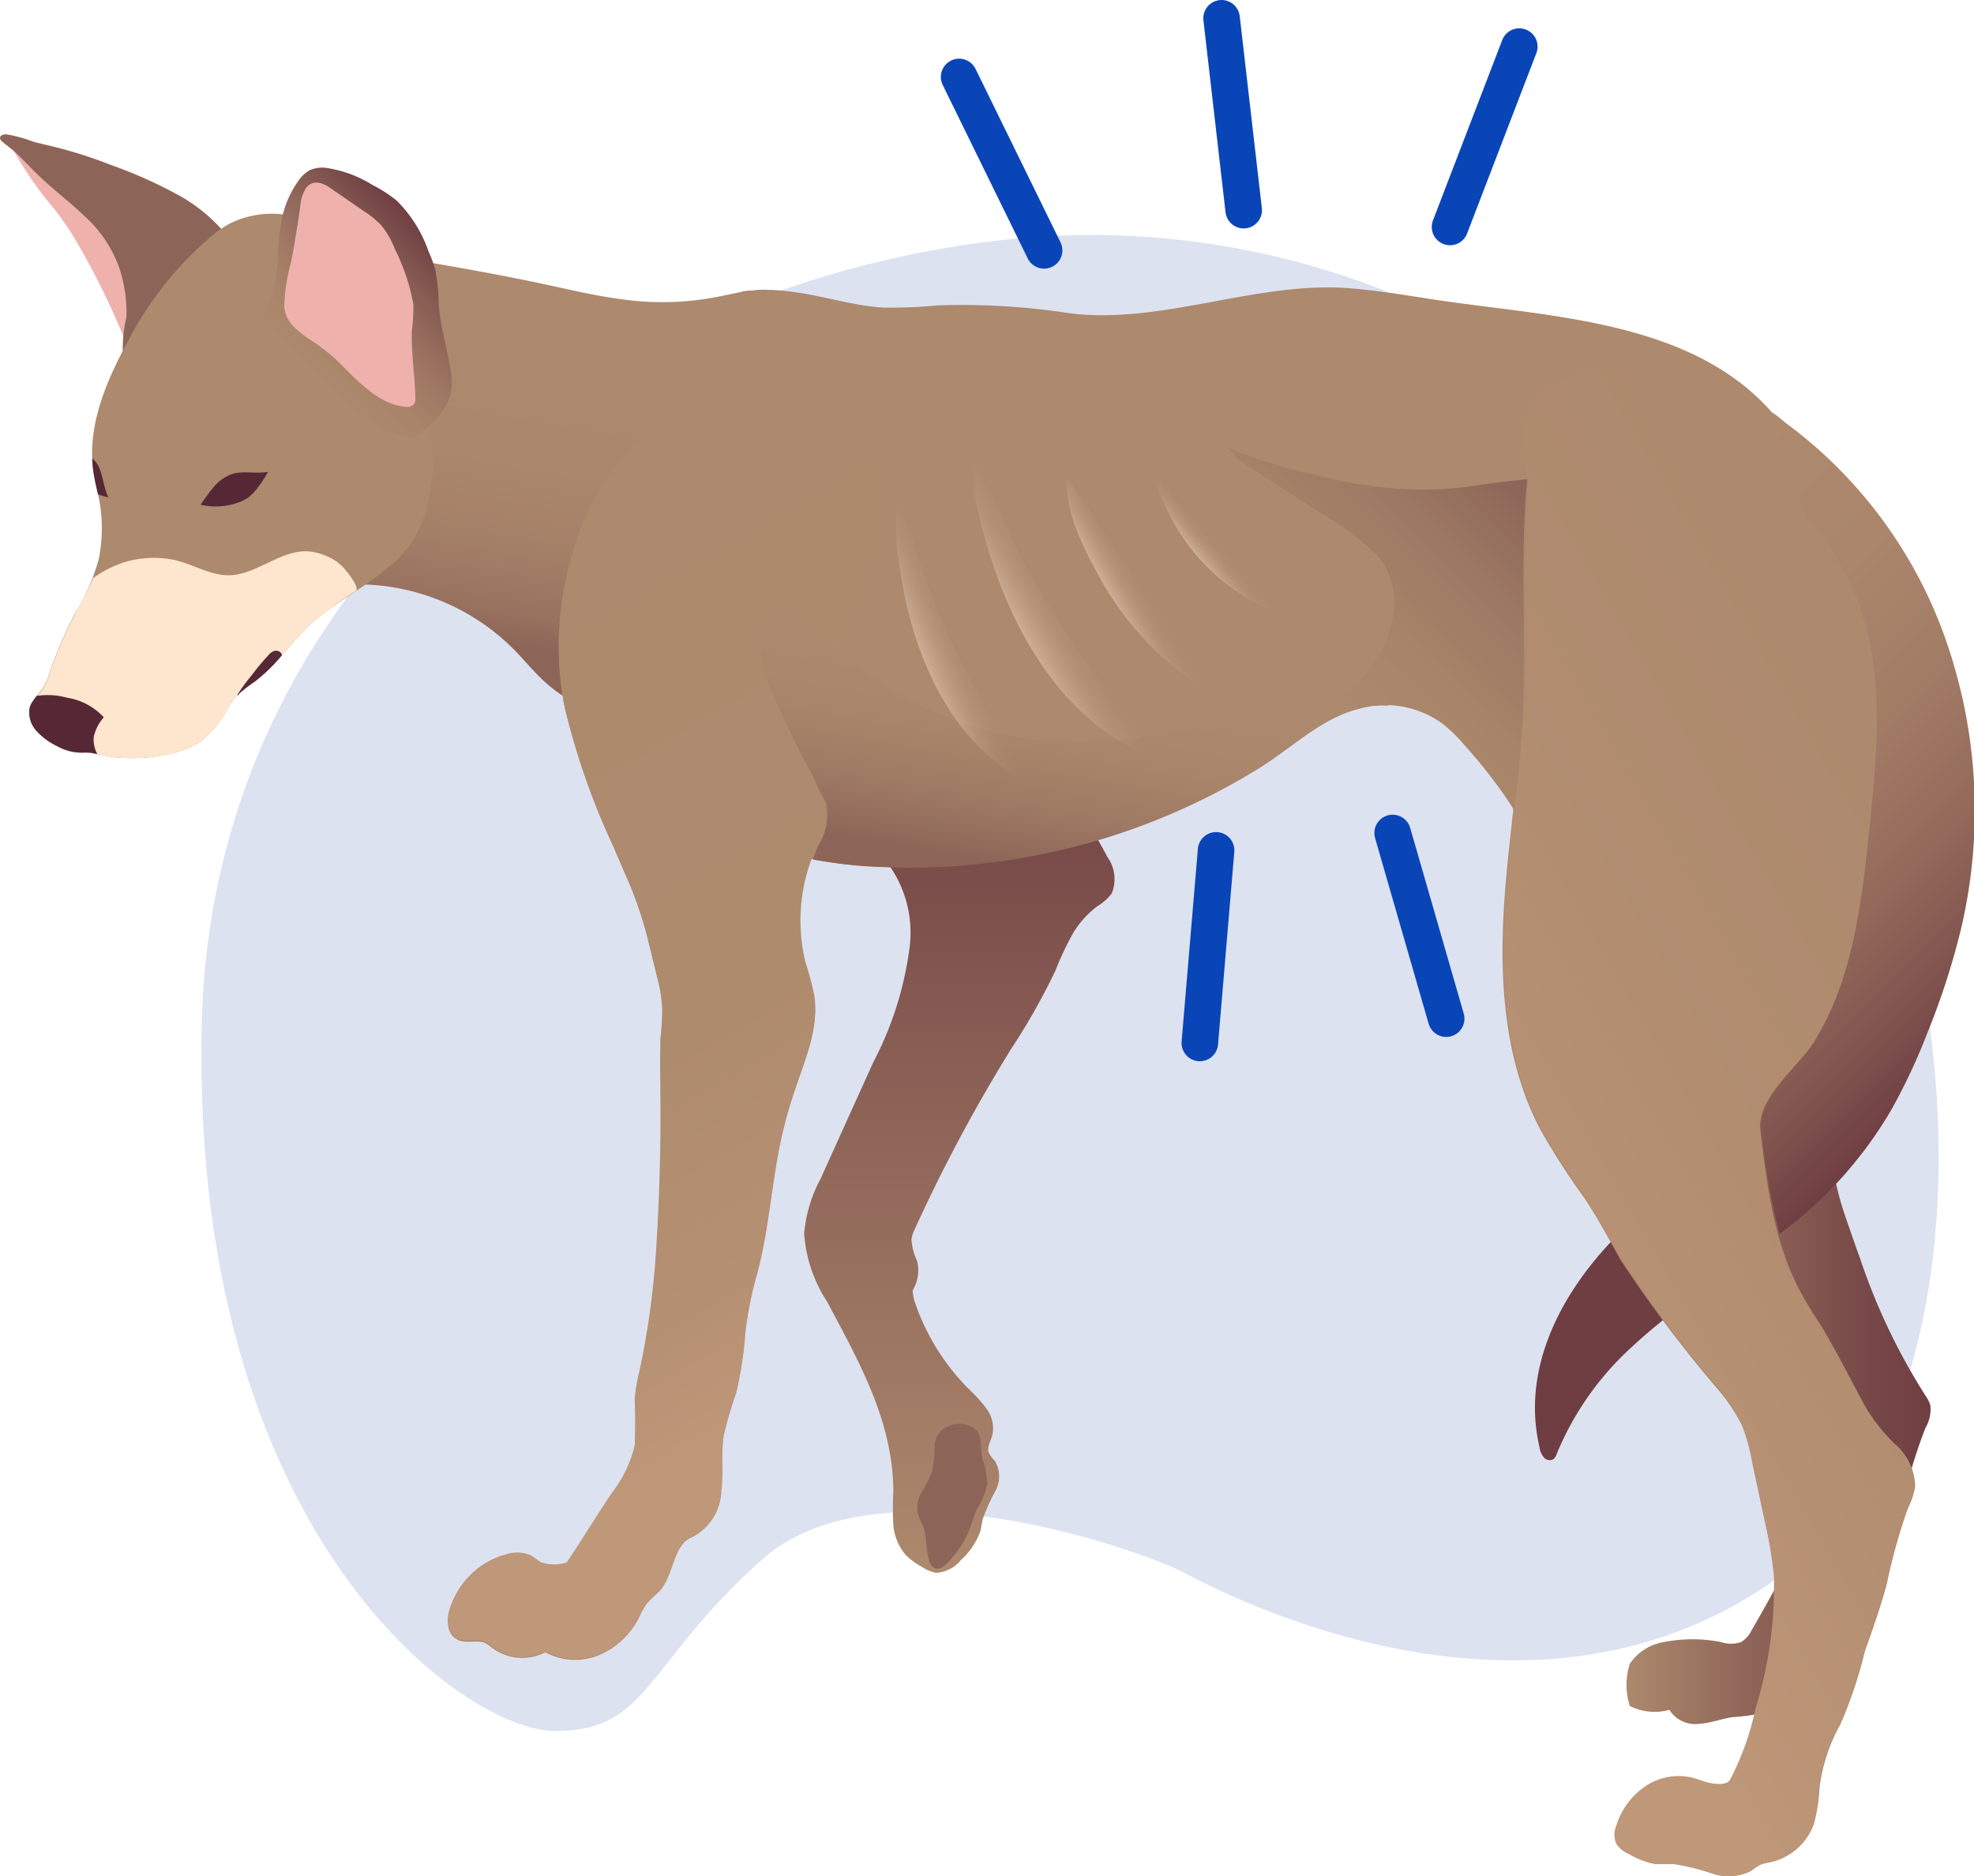 <svg xmlns="http://www.w3.org/2000/svg" xmlns:xlink="http://www.w3.org/1999/xlink" viewBox="0 0 108.01 102.65"><defs><style>.cls-1{fill:#dde2f0;}.cls-2{fill:url(#linear-gradient);}.cls-3{fill:url(#linear-gradient-2);}.cls-4{fill:#efb1ac;}.cls-5{fill:#6f3e42;}.cls-6{fill:url(#linear-gradient-3);}.cls-7{fill:#ad896d;}.cls-8{fill:#8d6558;}.cls-9{fill:#fee6ce;}.cls-10{fill:#562835;}.cls-11{fill:url(#linear-gradient-4);}.cls-12{fill:url(#linear-gradient-5);}.cls-13{fill:url(#linear-gradient-6);}.cls-14{fill:url(#linear-gradient-7);}.cls-15{fill:url(#linear-gradient-8);}.cls-16{fill:url(#linear-gradient-9);}.cls-17{fill:url(#linear-gradient-10);}.cls-18{fill:url(#linear-gradient-11);}.cls-19{fill:url(#linear-gradient-12);}.cls-20{fill:url(#linear-gradient-13);}.cls-21{fill:none;stroke:#0a45b8;stroke-linecap:round;stroke-linejoin:round;stroke-width:2px;}</style><linearGradient id="linear-gradient" x1="32.79" y1="14.38" x2="28.6" y2="38.18" gradientUnits="userSpaceOnUse"><stop offset="0.07" stop-color="#ad896d"/><stop offset="0.48" stop-color="#ab876c"/><stop offset="0.66" stop-color="#a58068"/><stop offset="0.8" stop-color="#9a7360"/><stop offset="0.89" stop-color="#8d6558"/></linearGradient><linearGradient id="linear-gradient-2" x1="52.48" y1="86.1" x2="52.48" y2="38.69" gradientUnits="userSpaceOnUse"><stop offset="0" stop-color="#ad896d"/><stop offset="0.52" stop-color="#8e6458"/><stop offset="1" stop-color="#6f3e42"/></linearGradient><linearGradient id="linear-gradient-3" x1="89" y1="68.21" x2="105.65" y2="68.21" gradientUnits="userSpaceOnUse"><stop offset="0" stop-color="#ad896d"/><stop offset="0.39" stop-color="#906659"/><stop offset="0.78" stop-color="#784948"/><stop offset="1" stop-color="#6f3e42"/></linearGradient><linearGradient id="linear-gradient-4" x1="16.55" y1="19.92" x2="23.6" y2="12.86" gradientUnits="userSpaceOnUse"><stop offset="0" stop-color="#ad896d"/><stop offset="0.21" stop-color="#a9846a"/><stop offset="0.46" stop-color="#9d7562"/><stop offset="0.73" stop-color="#885d54"/><stop offset="1" stop-color="#6f3e42"/></linearGradient><linearGradient id="linear-gradient-5" x1="20.55" y1="27.69" x2="50.85" y2="80.17" gradientUnits="userSpaceOnUse"><stop offset="0.07" stop-color="#ad896d"/><stop offset="0.56" stop-color="#af8b6e"/><stop offset="0.77" stop-color="#b69073"/><stop offset="0.89" stop-color="#bf9779"/></linearGradient><linearGradient id="linear-gradient-6" x1="111.5" y1="49.6" x2="72.01" y2="72.4" gradientUnits="userSpaceOnUse"><stop offset="0.07" stop-color="#ad896d"/><stop offset="0.46" stop-color="#b28d70"/><stop offset="0.88" stop-color="#bf9779"/><stop offset="0.89" stop-color="#bf9779"/></linearGradient><linearGradient id="linear-gradient-7" x1="85.77" y1="33.41" x2="108.77" y2="56.4" gradientUnits="userSpaceOnUse"><stop offset="0" stop-color="#ad896d"/><stop offset="0.28" stop-color="#ab866b"/><stop offset="0.5" stop-color="#a37c66"/><stop offset="0.69" stop-color="#956c5c"/><stop offset="0.86" stop-color="#825650"/><stop offset="1" stop-color="#6f3e42"/></linearGradient><linearGradient id="linear-gradient-8" x1="58.82" y1="35.57" x2="56.42" y2="49.17" gradientUnits="userSpaceOnUse"><stop offset="0.07" stop-color="#ad896d"/><stop offset="0.37" stop-color="#aa866b"/><stop offset="0.61" stop-color="#a17c65"/><stop offset="0.83" stop-color="#926b5b"/><stop offset="0.89" stop-color="#8d6558"/></linearGradient><linearGradient id="linear-gradient-9" x1="70.24" y1="39.32" x2="83.49" y2="26.08" gradientUnits="userSpaceOnUse"><stop offset="0.07" stop-color="#ad896d"/><stop offset="0.37" stop-color="#a9856a"/><stop offset="0.69" stop-color="#9d7863"/><stop offset="0.98" stop-color="#8d6558"/></linearGradient><linearGradient id="linear-gradient-10" x1="56.04" y1="34.8" x2="59.19" y2="32.98" gradientUnits="userSpaceOnUse"><stop offset="0" stop-color="#fee6ce" stop-opacity="0.4"/><stop offset="0.07" stop-color="#fee6ce" stop-opacity="0.33"/><stop offset="0.21" stop-color="#fee6ce" stop-opacity="0.21"/><stop offset="0.35" stop-color="#fee6ce" stop-opacity="0.12"/><stop offset="0.51" stop-color="#fee6ce" stop-opacity="0.05"/><stop offset="0.68" stop-color="#fee6ce" stop-opacity="0.01"/><stop offset="0.89" stop-color="#fee6ce" stop-opacity="0"/></linearGradient><linearGradient id="linear-gradient-11" x1="50.46" y1="36.12" x2="53.24" y2="34.52" gradientTransform="matrix(0.99, 0.12, -0.12, 0.99, 4.84, -5.92)" xlink:href="#linear-gradient-10"/><linearGradient id="linear-gradient-12" x1="61.08" y1="33.1" x2="63.17" y2="31.89" xlink:href="#linear-gradient-10"/><linearGradient id="linear-gradient-13" x1="65.84" y1="30.83" x2="67.14" y2="29.74" xlink:href="#linear-gradient-10"/></defs><title>Ресурс 40600</title><g id="Слой_2" data-name="Слой 2"><g id="Illustration"><path class="cls-1" d="M56.17,13A44,44,0,0,1,77,16.41,45.56,45.56,0,0,1,98.28,34.56c10.21,17,11.27,44-2.13,52.54S66.79,87.1,64.67,86s-16.6-6.38-23-.64-6.17,9.36-11.27,9.36-20-10.85-19.36-38.71c.32-14,7.49-26.15,19.1-33.8A55.34,55.34,0,0,1,56.17,13Z"/><path class="cls-2" d="M43.37,17.85a2.79,2.79,0,0,0-1-1.43,1.74,1.74,0,0,0-.38-.33,2.17,2.17,0,0,0-1.51-.1l-1.11.23a15.74,15.74,0,0,1-5.39.15c-1.3-.17-2.59-.47-3.88-.75-2.74-.6-5.56-1.08-8.33-1.55A99.3,99.3,0,0,1,20.4,25.85c-.35,2.13-.67,4.48-2,6.18a12.1,12.1,0,0,1,9.7,3.49c.66.67,1.24,1.41,1.95,2a7.11,7.11,0,0,0,2.23,1.29,19.67,19.67,0,0,1,2.47-6c.61-1,1.31-2,2-2.91l.06-.07a55.44,55.44,0,0,0,5-7.7c.34-.68.65-1.37.93-2.08a6,6,0,0,0,.65-2A1.1,1.1,0,0,0,43.37,17.85Z"/><path class="cls-3" d="M53.9,39.52a19.36,19.36,0,0,1,6.69,7.37,2.08,2.08,0,0,1,.24,2,2.8,2.8,0,0,1-.79.7A5.29,5.29,0,0,0,58.75,51a16.28,16.28,0,0,0-1,2.11,35.87,35.87,0,0,1-2.44,4.31,88.56,88.56,0,0,0-5.24,9.8,2,2,0,0,0-.2.61A3.39,3.39,0,0,0,50.18,69a2.09,2.09,0,0,1-.24,1.6,2.38,2.38,0,0,0,.15.75A12.43,12.43,0,0,0,53,76a7.79,7.79,0,0,1,1,1.11,1.79,1.79,0,0,1,.3,1.41c-.09.35-.33.7-.18,1a1.68,1.68,0,0,0,.3.4,1.63,1.63,0,0,1,.06,1.63,11.32,11.32,0,0,0-.7,1.55c-.06.22-.08.46-.14.68a3.81,3.81,0,0,1-1.06,1.58,1.85,1.85,0,0,1-1.36.7,1.9,1.9,0,0,1-.75-.31,3.81,3.81,0,0,1-.92-.67,2.93,2.93,0,0,1-.67-1.63,15.28,15.28,0,0,1,0-1.79c0-3.88-1.88-7.15-3.64-10.46A7.77,7.77,0,0,1,44,67.5a7.72,7.72,0,0,1,.9-3l2.88-6.37a18.67,18.67,0,0,0,2-6.37,6.38,6.38,0,0,0-2.55-5.86,5.23,5.23,0,0,1-1.51-1.25,3,3,0,0,1-.5-1,2.25,2.25,0,0,1,.07-1.09A5.31,5.31,0,0,1,48.61,39,6.6,6.6,0,0,1,53.9,39.52Z"/><path class="cls-4" d="M3,11.47c.23.3.45.61.67.93s.47.74.69,1.12a41.44,41.44,0,0,1,2.5,5.15,4.67,4.67,0,0,0,.72-3.53A7.24,7.24,0,0,0,6,11.85a11.58,11.58,0,0,0-1.74-1.69A16,16,0,0,0,2.46,9c-.3-.18-.62-.35-.93-.51A6.35,6.35,0,0,0,.62,8,19.41,19.41,0,0,0,3,11.47Z"/><path class="cls-5" d="M85.18,79.55a.71.71,0,0,1-.16.28.41.41,0,0,1-.54-.08,1,1,0,0,1-.24-.54c-1.36-5.77,3-11.27,7.49-14.3l.64-.41a5.48,5.48,0,0,1,1.18,2.09,5.36,5.36,0,0,1,.38,2.4,3.83,3.83,0,0,1-1.85,2.43,28.17,28.17,0,0,0-2.81,2.3A16.32,16.32,0,0,0,85.18,79.55Z"/><path class="cls-6" d="M100.45,43.16a10,10,0,0,1,1.82,5.06c.33,4.45-1.77,8.51-2.06,13a12.72,12.72,0,0,0,.36,4c.19.77.46,1.52.72,2.27.16.46.32.92.49,1.38a34.1,34.1,0,0,0,3.57,7.49,1.9,1.9,0,0,1,.27.53,2,2,0,0,1-.27,1.25,28.15,28.15,0,0,0-1,3.11c-1.22,4.12-2.92,8.16-6,11.19a4.86,4.86,0,0,1-1.66,1.23,9.9,9.9,0,0,1-1.9.29c-.62.1-1.22.33-1.85.37a1.67,1.67,0,0,1-1.6-.77,3,3,0,0,1-2.16-.21,3.76,3.76,0,0,1,0-2.32,2.8,2.8,0,0,1,1.87-1.18,8.14,8.14,0,0,1,3.11,0,1.69,1.69,0,0,0,1.11,0,1.56,1.56,0,0,0,.58-.66q1.41-2.42,2.65-4.91a23.91,23.91,0,0,0,.91-2.87,7.46,7.46,0,0,0,.49-1.91,7.83,7.83,0,0,0-1.51-4.34,49.15,49.15,0,0,1-3.89-9A20.81,20.81,0,0,1,93,57.07c.36-3.11-.11-6.24.66-9.26A10,10,0,0,1,95.34,44a4.67,4.67,0,0,1,3.53-1.89A2.24,2.24,0,0,1,100.45,43.16Z"/><path class="cls-7" d="M103.66,79A9.76,9.76,0,0,1,102,76.87l-1.47-2.73c-.31-.58-.62-1.16-1-1.73s-.62-1-.9-1.46c-1.56-2.74-2-6-2.34-9.08-.21-1.78,2-3.39,2.92-4.91,2.14-3.44,2.61-7.63,3-11.66a35.11,35.11,0,0,0,.09-9.71,17.5,17.5,0,0,0-.17-2.5,22,22,0,0,0-3-7.38,19.22,19.22,0,0,0-2-2.94c-4.5-5.36-12.58-5.42-18.93-6.42-1.42-.22-2.84-.45-4.26-.57-5.13-.44-10.31,2-15.41,1.36a38.69,38.69,0,0,0-7.21-.43,27.18,27.18,0,0,1-3,.12c-2.11-.12-4.21-1-6.27-.92h-.27a3,3,0,0,0-1.15.14,3.07,3.07,0,0,0-1.29,1.08C38,19,37,21.35,35.53,23.31c-.82,1.09-1.79,2.06-2.54,3.19a14.27,14.27,0,0,0-1.68,3.86,17.45,17.45,0,0,0-.46,8.09l.09.42a40,40,0,0,0,2.61,7.43l.68,1.58a21,21,0,0,1,1.2,3.45c.19.76.37,1.52.56,2.28a8.59,8.59,0,0,1,.29,1.67,15.22,15.22,0,0,1-.1,1.65c-.08.92-.06,1.84,0,2.77,0,2.86,0,5.55-.21,8.4A46.45,46.45,0,0,1,35,75a9.84,9.84,0,0,0-.27,1.61,24.23,24.23,0,0,1,0,2.56,6.91,6.91,0,0,1-1.25,2.59c-.85,1.25-1.62,2.54-2.47,3.8a2.2,2.2,0,0,1-1.39,0c-.2-.11-.37-.27-.57-.38a1.87,1.87,0,0,0-1.32-.07A4.37,4.37,0,0,0,24.62,88a2.09,2.09,0,0,0-.09,1,1,1,0,0,0,.56.75c.43.17.94,0,1.37.12a1.48,1.48,0,0,1,.38.23,2.74,2.74,0,0,0,3,.31,3.42,3.42,0,0,0,2.93.16,4.33,4.33,0,0,0,2.16-2,4.63,4.63,0,0,1,.45-.82,6.82,6.82,0,0,1,.61-.59c.89-.85.75-2.61,1.9-3.06a2.87,2.87,0,0,0,1.55-2.48c.12-1,0-2.06.14-3.07a23.47,23.47,0,0,1,.68-2.31,20.63,20.63,0,0,0,.5-3.32,20.23,20.23,0,0,1,.64-3.17c.56-2.1.74-4.24,1.12-6.38a24.36,24.36,0,0,1,1-3.84c.57-1.64,1.31-3.33,1-5.05-.1-.62-.33-1.22-.49-1.83A9.55,9.55,0,0,1,44.39,47a24,24,0,0,0,3.68.42,36.38,36.38,0,0,0,20.75-5.4c2.08-1.29,3.72-3.09,6.27-3.42a5.35,5.35,0,0,1,3.91,1,9,9,0,0,1,1.2,1.19,26.86,26.86,0,0,1,2.62,3.41c-.23,2-.46,4-.56,6-.19,4,.17,8.06,2,11.57a39.51,39.51,0,0,0,2.42,3.77c.75,1.12,1.35,2.26,2,3.42a71.15,71.15,0,0,0,5.2,6.93A10.22,10.22,0,0,1,95.32,78a10.82,10.82,0,0,1,.59,2.09l.69,3.22a24.37,24.37,0,0,1,.49,2.92,22.45,22.45,0,0,1-1,7.26,15.24,15.24,0,0,1-1.39,3.9c-.18.32-.7.27-1.07.2s-.7-.22-1.06-.31a3.26,3.26,0,0,0-2.54.5,4.06,4.06,0,0,0-1.56,2.1,1.26,1.26,0,0,0,0,1,1.47,1.47,0,0,0,.69.56,4.38,4.38,0,0,0,1.43.55c.34,0,.68,0,1,0a12.15,12.15,0,0,1,2.12.52,2.69,2.69,0,0,0,2.12-.15,3.92,3.92,0,0,1,.5-.33,2.61,2.61,0,0,1,.55-.14,3.27,3.27,0,0,0,2.37-2.09,9.89,9.89,0,0,0,.31-2,9.55,9.55,0,0,1,1.14-3.45,24.22,24.22,0,0,0,1.34-4c.44-1.23.88-2.47,1.21-3.73a31.6,31.6,0,0,1,1.14-4.08,4.1,4.1,0,0,0,.4-1.21A3.11,3.11,0,0,0,103.66,79Z"/><path class="cls-8" d="M2.11,9.6c.81.78,1.72,1.46,2.54,2.25a6.92,6.92,0,0,1,1.87,2.79,7.91,7.91,0,0,1,.4,2.69,7.49,7.49,0,0,0-.19,2.15.19.19,0,0,0,0,.07c0,.06.15,0,.22,0a20.29,20.29,0,0,0,2.78-2.78l2.9-3.16a.4.4,0,0,0,.12-.21.4.4,0,0,0-.09-.2,9,9,0,0,0-3-2.58A25.4,25.4,0,0,0,6,9a24.31,24.31,0,0,0-2.62-.86C2.87,8,2.33,7.89,1.81,7.75a7.22,7.22,0,0,0-1.48-.4c-.15,0-.33.06-.33.2a.27.27,0,0,0,.1.18c.23.2.47.37.7.57C1.25,8.71,1.66,9.17,2.11,9.6Z"/><path class="cls-7" d="M9.47,41.21A4.73,4.73,0,0,0,11,40.55a5.84,5.84,0,0,0,1.48-1.82,4,4,0,0,1,.57-.78,8,8,0,0,1,.8-.61C15.16,36.42,16,35,17.16,34s2.86-1.9,4.14-3a6.74,6.74,0,0,0,1.32-1.45,6.19,6.19,0,0,0,.47-1,9.11,9.11,0,0,0,.23-5.81c-.23-.76-.42-1.53-.61-2.31a13.57,13.57,0,0,1-.34-1.66c-.06-.47-.07-.94-.13-1.41a6.73,6.73,0,0,0-2.62-4.5,3.17,3.17,0,0,0-1-.39,15.66,15.66,0,0,0-3.06-.73,5.2,5.2,0,0,0-3.06.53,6.53,6.53,0,0,0-1.05.76,18.94,18.94,0,0,0-4.17,5.12c-1.28,2.31-2.58,5-2.16,7.7.07.47.19.93.29,1.4a8.63,8.63,0,0,1,0,3.32A11.66,11.66,0,0,1,4.09,33.6a25.17,25.17,0,0,0-1.42,3.34,3.52,3.52,0,0,1-.27.63c-.23.39-.62.69-.76,1.12A1.46,1.46,0,0,0,2,40a3.6,3.6,0,0,0,1.13.83,2.71,2.71,0,0,0,1.5.35,7.64,7.64,0,0,1,1.34.22A9.24,9.24,0,0,0,9.47,41.21Z"/><path class="cls-9" d="M18.45,30.75A3.46,3.46,0,0,0,17,30.18c-1.57-.18-2.91,1.27-4.48,1.3-1.09,0-2.07-.68-3.13-.87a5.6,5.6,0,0,0-2.54.14,6,6,0,0,0-1.76.89c-.27.67-.64,1.31-1,2a25.17,25.17,0,0,0-1.42,3.34,3.52,3.52,0,0,1-.27.63c-.23.39-.62.69-.76,1.12A1.49,1.49,0,0,0,2,40a3.6,3.6,0,0,0,1.13.83,2.71,2.71,0,0,0,1.5.35,7.64,7.64,0,0,1,1.34.22,9.24,9.24,0,0,0,3.55-.2A4.73,4.73,0,0,0,11,40.55a5.84,5.84,0,0,0,1.48-1.82,4,4,0,0,1,.57-.78,8,8,0,0,1,.8-.61C15.16,36.42,16,35,17.16,34a25.36,25.36,0,0,1,2.3-1.66c.28-.19-.62-1.26-.77-1.38Z"/><path class="cls-10" d="M5.13,40.32a2.39,2.39,0,0,1,.55-1.07,3.47,3.47,0,0,0-2-1.07A4,4,0,0,0,2,38.08H2l-.13.18-.08.12a1.14,1.14,0,0,0-.16.31A1.49,1.49,0,0,0,2,40a3.6,3.6,0,0,0,1.13.83,2.71,2.71,0,0,0,1.5.35,2.36,2.36,0,0,1,.7.09A1.67,1.67,0,0,1,5.13,40.32Z"/><path class="cls-10" d="M14.66,25.82c-.64.12-1.32-.07-1.94.11a2.35,2.35,0,0,0-1,.69,10.33,10.33,0,0,0-.74,1,3.7,3.7,0,0,0,2.16-.16,2.55,2.55,0,0,0,.46-.25,2.81,2.81,0,0,0,.35-.34A5.91,5.91,0,0,0,14.66,25.82Z"/><path class="cls-10" d="M5.31,25.37a1.8,1.8,0,0,0-.26-.29,6.32,6.32,0,0,0,.06.74c.06.41.16.82.25,1.23a3.27,3.27,0,0,0,.57.16C5.64,26.63,5.65,25.93,5.31,25.37Z"/><path class="cls-11" d="M14.93,16c.4-1.45.19-3,.6-4.46a5.39,5.39,0,0,1,.78-1.62,1.87,1.87,0,0,1,.62-.6,1.72,1.72,0,0,1,.87-.14,6.55,6.55,0,0,1,2.56.93,7.59,7.59,0,0,1,1.35.87,7.3,7.3,0,0,1,1.75,2.81,5.93,5.93,0,0,1,.36,1A10,10,0,0,1,24,16.58c.08,1.26.47,2.48.66,3.73a3.73,3.73,0,0,1,0,1.29,4.13,4.13,0,0,1-1.73,2.13.68.68,0,0,1-.34.19.57.57,0,0,1-.26,0A7.43,7.43,0,0,1,19,22.18a21.4,21.4,0,0,1-2.92-2.87c-.25-.29-.49-.59-.75-.86a3.82,3.82,0,0,1-.62-.65C14.4,17.28,14.79,16.52,14.93,16Z"/><path class="cls-4" d="M22.53,18.53c0-.13,0-.26,0-.39a10.59,10.59,0,0,0,.09-1.48,11.16,11.16,0,0,0-1-3,5.18,5.18,0,0,0-.73-1.3,5.2,5.2,0,0,0-1-.82l-1.83-1.26c-.43-.3-.94-.46-1.31,0a2.15,2.15,0,0,0-.32,1c-.14,1-.3,2-.49,3a10.5,10.5,0,0,0-.39,2.55A1.89,1.89,0,0,0,16.2,18a8.09,8.09,0,0,0,1.11.81,10.69,10.69,0,0,1,1.32,1.1c.95.95,2.1,2.2,3.52,2.35a.55.55,0,0,0,.5-.14.6.6,0,0,0,.07-.4c0-.71-.09-1.41-.14-2.11C22.56,19.27,22.53,18.9,22.53,18.53Z"/><path class="cls-12" d="M30.94,38.87l-.09-.42a17.45,17.45,0,0,1,.46-8.09A14.27,14.27,0,0,1,33,26.5c.75-1.13,1.72-2.1,2.54-3.19,1.48-2,2.44-4.27,4-6.19A3.07,3.07,0,0,1,40.78,16a3,3,0,0,1,1.15-.14c1.67,0,3.52.49,4.4,1.91A6.2,6.2,0,0,1,47,19.75c.75,3.4,1.51,6.92.8,10.32a45,45,0,0,1-2.39,6.55,14.9,14.9,0,0,0-.9,3.28,6,6,0,0,0,.18,3.33,8.89,8.89,0,0,1,.45.79,3.12,3.12,0,0,1-.44,2.27,9.71,9.71,0,0,0-.64,6.32,17.05,17.05,0,0,1,.49,1.83c.28,1.72-.46,3.41-1,5.05a24.36,24.36,0,0,0-1,3.84c-.38,2.14-.56,4.28-1.12,6.38a20.23,20.23,0,0,0-.64,3.17,20.63,20.63,0,0,1-.5,3.32,23.47,23.47,0,0,0-.68,2.31c-.17,1,0,2-.14,3.07a2.87,2.87,0,0,1-1.55,2.48c-1.15.45-1,2.21-1.9,3.06a6.82,6.82,0,0,0-.61.59,4.63,4.63,0,0,0-.45.82,4.33,4.33,0,0,1-2.16,2,3.42,3.42,0,0,1-2.93-.16,2.74,2.74,0,0,1-3-.31,1.48,1.48,0,0,0-.38-.23c-.43-.17-.94,0-1.37-.12a1,1,0,0,1-.56-.75,2.09,2.09,0,0,1,.09-1,4.37,4.37,0,0,1,3.08-2.92,1.87,1.87,0,0,1,1.32.07c.2.11.37.27.57.38a2.2,2.2,0,0,0,1.39,0c.85-1.26,1.62-2.55,2.47-3.8a6.91,6.91,0,0,0,1.25-2.59,24.23,24.23,0,0,0,0-2.56A9.84,9.84,0,0,1,35,75a46.45,46.45,0,0,0,.92-6.94c.17-2.85.25-5.54.21-8.4,0-.93,0-1.85,0-2.77a15.22,15.22,0,0,0,.1-1.65A8.59,8.59,0,0,0,36,53.61l-.56-2.28a21,21,0,0,0-1.2-3.45l-.68-1.58A40,40,0,0,1,30.94,38.87Z"/><path class="cls-13" d="M96.32,61.87c.38,3.12.78,6.34,2.34,9.08.28.5.6,1,.9,1.46s.65,1.15,1,1.73L102,76.87A9.76,9.76,0,0,0,103.66,79a3.11,3.11,0,0,1,1.1,2.34,4.1,4.1,0,0,1-.4,1.21,31.6,31.6,0,0,0-1.14,4.08c-.33,1.26-.77,2.5-1.21,3.73a24.22,24.22,0,0,1-1.34,4,9.55,9.55,0,0,0-1.14,3.45,9.89,9.89,0,0,1-.31,2,3.27,3.27,0,0,1-2.37,2.09,2.61,2.61,0,0,0-.55.14,3.92,3.92,0,0,0-.5.33,2.69,2.69,0,0,1-2.12.15,12.15,12.15,0,0,0-2.12-.52c-.34,0-.68,0-1,0a4.38,4.38,0,0,1-1.43-.55,1.47,1.47,0,0,1-.69-.56,1.26,1.26,0,0,1,0-1A4.06,4.06,0,0,1,90,97.76a3.26,3.26,0,0,1,2.54-.5c.36.09.7.25,1.06.31s.89.12,1.07-.2a15.24,15.24,0,0,0,1.39-3.9,22.45,22.45,0,0,0,1-7.26,24.37,24.37,0,0,0-.49-2.92l-.69-3.22A10.82,10.82,0,0,0,95.32,78a10.22,10.22,0,0,0-1.38-2.13,71.15,71.15,0,0,1-5.2-6.93c-.7-1.16-1.3-2.3-2-3.42a39.51,39.51,0,0,1-2.42-3.77c-1.84-3.51-2.2-7.62-2-11.57s.91-7.87,1.1-11.83c.18-3.63-.09-7.28.21-10.91.17-2-.92-3.8.2-5.42a4.72,4.72,0,0,1,5-1.51,12.9,12.9,0,0,1,4.79,2.79c3.29,2.66,6.56,5.66,8.06,9.61s1.07,8.25.64,12.41-.9,8.22-3,11.66C98.29,58.48,96.11,60.09,96.32,61.87Z"/><path class="cls-8" d="M51.14,79.2A7.09,7.09,0,0,1,51,80.51a5.33,5.33,0,0,1-.53,1.07,1.72,1.72,0,0,0-.27,1.15,3.83,3.83,0,0,0,.29.73c.24.61.15,1.31.35,1.93a.65.65,0,0,0,.25.39c.44.25.9-.41,1.13-.7a4.94,4.94,0,0,0,.83-1.4c.14-.37.25-.77.42-1.14a4.35,4.35,0,0,0,.55-1.3,4.36,4.36,0,0,0-.27-1.42c-.11-.48,0-1.11-.29-1.52A1.38,1.38,0,0,0,52,78,1.21,1.21,0,0,0,51.14,79.2Z"/><path class="cls-14" d="M106.24,34.39a25,25,0,0,0-8.51-11.23c-.39-.29-1.07-1.06-1.26-.33s.73,1.68,1,2.19a28.07,28.07,0,0,1,1.41,3.29,16.39,16.39,0,0,1,2.77,4.58c1.49,3.91,1.07,8.25.64,12.41s-.9,8.22-3,11.66c-.94,1.52-3.13,3.13-2.92,4.91a39.7,39.7,0,0,0,1,5.65,22.5,22.5,0,0,0,6.12-6.8,32.82,32.82,0,0,0,2-4.28,40.19,40.19,0,0,0,1.8-5.57A28.26,28.26,0,0,0,106.24,34.39Z"/><path class="cls-15" d="M75.29,38.52c-1.19,0-2.3-.23-3.5-.18A11.51,11.51,0,0,0,67.9,39a25.36,25.36,0,0,1-8.57,1.59,21.93,21.93,0,0,1-2.29-.1A19.5,19.5,0,0,1,49,37.86a19,19,0,0,1-3.42-2.57c-.71-.66-2-2.53-3.12-2.13a1.58,1.58,0,0,0-.84.59c-.31.47-.1,1.24,0,1.77a8.73,8.73,0,0,0,.47,2c.09.25.2.5.31.75.47,1.05,1,2.1,1.49,3.12a15.52,15.52,0,0,1,.79,1.51c.14.38.39.72.53,1.1a3.12,3.12,0,0,1-.44,2.27c-.11.24-.2.5-.29.76a24.85,24.85,0,0,0,3.66.41,36.38,36.38,0,0,0,20.75-5.4c2.08-1.29,3.72-3.09,6.27-3.42a5.9,5.9,0,0,1,.84,0A1.77,1.77,0,0,0,75.29,38.52Z"/><path class="cls-16" d="M81,26.53a20.44,20.44,0,0,1-2.92.26,22,22,0,0,1-5.65-.7,27.55,27.55,0,0,1-5.41-1.67c.34.17.57.6.88.83.48.33,1,.63,1.47.95l2.85,1.86a14.42,14.42,0,0,1,3.27,2.47,4.16,4.16,0,0,1,.66,3.53c-.47,2.11-2.07,3.78-3.74,5.15a6.66,6.66,0,0,0-1.18,1.13h0a8.41,8.41,0,0,1,3.83-1.71,5.35,5.35,0,0,1,3.91,1,9,9,0,0,1,1.2,1.19,26.86,26.86,0,0,1,2.62,3.41c0,.24,0,.49-.08.73a45.74,45.74,0,0,0,.59-5.69c.11-2.24.09-4.5.06-6.78,0-2.09,0-4.17.21-6.26C83.6,26.19,81.3,26.48,81,26.53Z"/><path class="cls-17" d="M64.05,41.6a1.29,1.29,0,0,1-.8-.09C58,39.62,55.06,34,53.77,29A13.91,13.91,0,0,1,53.21,25c.36.67.71,1.23,1,1.94a49.7,49.7,0,0,0,4.31,8q1.26,1.89,2.68,3.66a26.61,26.61,0,0,0,2.93,3A.24.24,0,0,1,64.05,41.6Z"/><path class="cls-18" d="M56.81,42.89a1.2,1.2,0,0,1-.69-.16c-4.36-2.22-6.35-7.42-6.94-12a12.5,12.5,0,0,1-.07-3.51c.25.63.49,1.16.68,1.81a43.88,43.88,0,0,0,2.91,7.43c.6,1.19,1.25,2.35,2,3.48a22.75,22.75,0,0,0,2.23,2.92Z"/><path class="cls-19" d="M66.86,38.29a17.06,17.06,0,0,1-7-7.27,17.29,17.29,0,0,1-.76-1.56,8.21,8.21,0,0,1-.76-3.32,18.31,18.31,0,0,1,1.73,2.51l1.75,2.57A67.87,67.87,0,0,0,66.86,38.29Z"/><path class="cls-20" d="M70.52,33.77a11.2,11.2,0,0,1-7.31-7.6C65.55,28.74,68.18,31.2,70.52,33.77Z"/><path class="cls-10" d="M15.43,35.85a.52.52,0,0,0-.06-.13.37.37,0,0,0-.42-.08.89.89,0,0,0-.28.23,12.94,12.94,0,0,0-.89,1.07A10.31,10.31,0,0,0,13,38a.2.2,0,0,1,0,.08,1.83,1.83,0,0,1,.13-.16,8,8,0,0,1,.8-.61A9.44,9.44,0,0,0,15.43,35.85Z"/><line class="cls-21" x1="83.13" y1="2.55" x2="79.34" y2="12.42"/><line class="cls-21" x1="52.48" y1="4.21" x2="57.13" y2="13.7"/><line class="cls-21" x1="66.84" y1="1" x2="68.05" y2="11.5"/><line class="cls-21" x1="76.2" y1="45.58" x2="79.13" y2="55.74"/><line class="cls-21" x1="66.54" y1="46.53" x2="65.65" y2="57.07"/></g></g></svg>